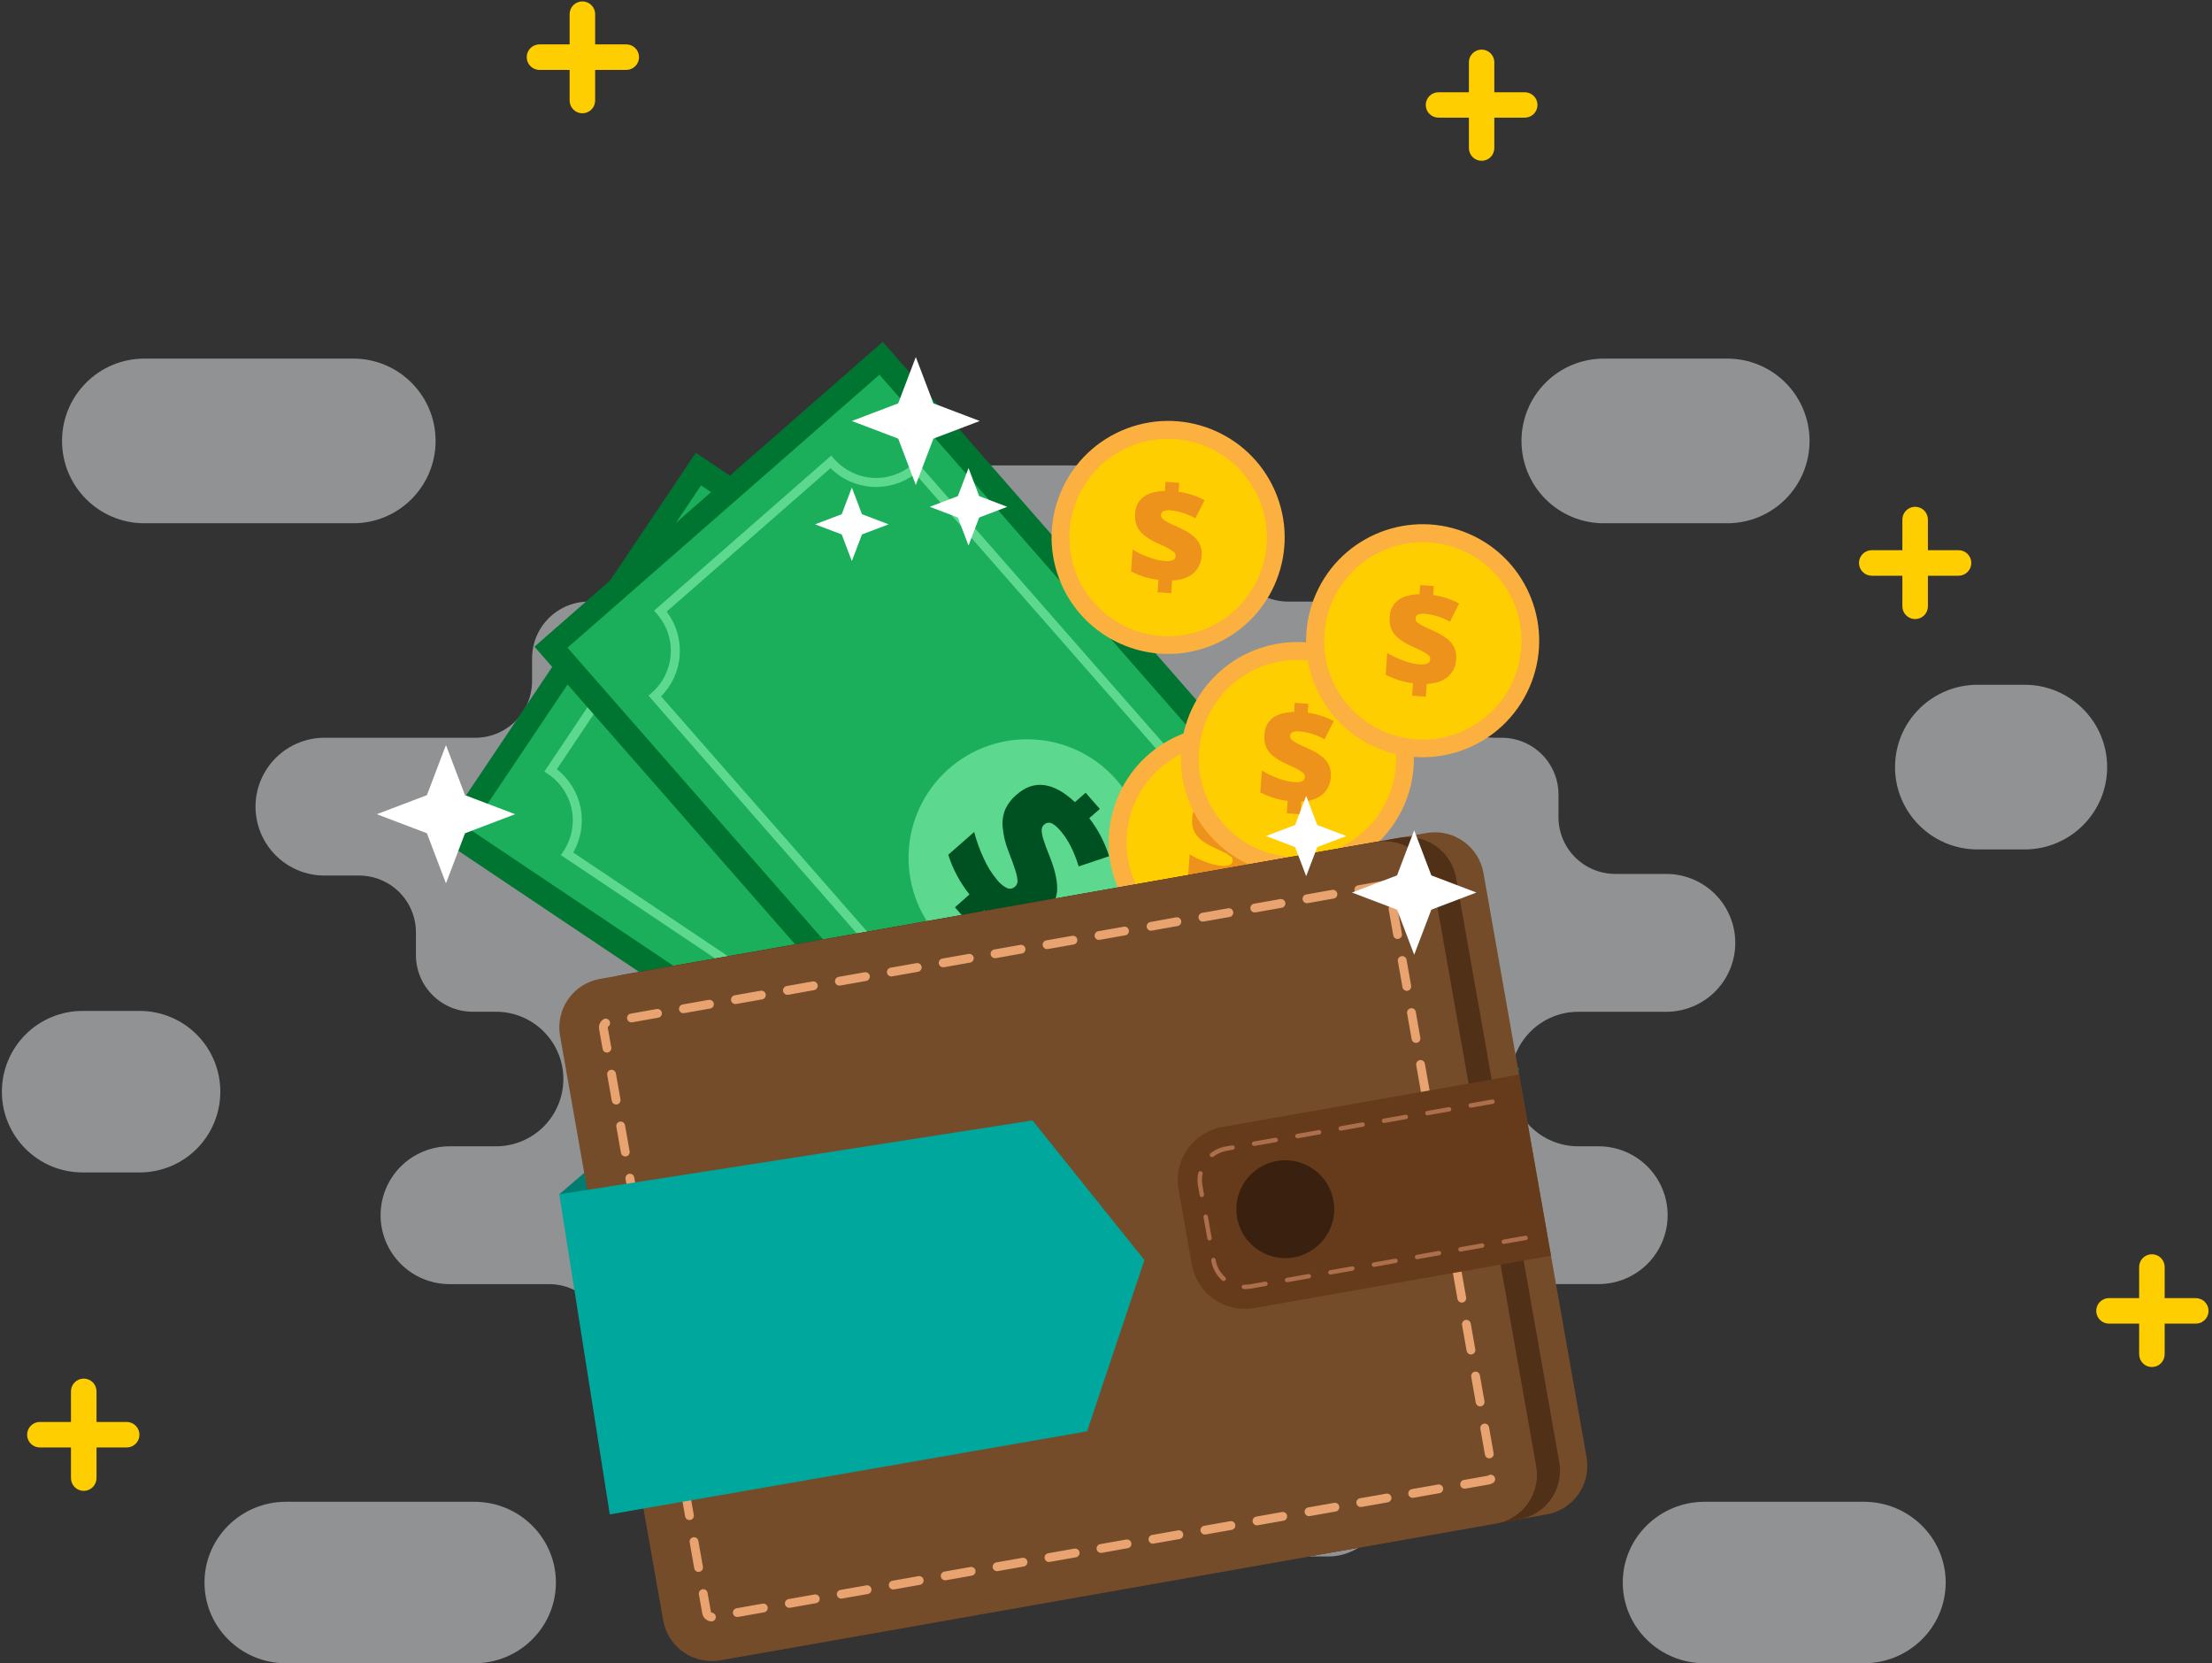 <svg width="580" height="436" viewBox="0 0 580 436" fill="none" xmlns="http://www.w3.org/2000/svg">
<rect x="0" y="0" width="580" height="436" fill="#333333" stroke="none"/>
<g opacity="0.5">
<path d="M455 247.147C454.999 242.356 453.092 237.762 449.699 234.375C446.306 230.988 441.705 229.085 436.907 229.085H423.533C419.584 229.084 415.796 227.517 413.004 224.728C410.212 221.94 408.643 218.158 408.643 214.214V208.257C408.642 204.314 407.073 200.532 404.28 197.744C401.487 194.956 397.7 193.39 393.75 193.39H391.804C387.855 193.389 384.068 191.822 381.276 189.033C378.483 186.245 376.915 182.463 376.915 178.519V172.566C376.915 170.612 376.529 168.677 375.78 166.872C375.031 165.067 373.933 163.428 372.549 162.047C371.165 160.666 369.522 159.571 367.714 158.824C365.905 158.077 363.968 157.694 362.011 157.695H337.772C335.816 157.695 333.88 157.31 332.073 156.563C330.266 155.816 328.625 154.72 327.242 153.339C325.859 151.958 324.763 150.319 324.015 148.515C323.267 146.711 322.882 144.777 322.882 142.824V136.871C322.882 134.918 322.497 132.984 321.749 131.18C321 129.376 319.903 127.736 318.52 126.355C317.137 124.975 315.495 123.879 313.688 123.132C311.882 122.385 309.945 122 307.989 122H212.517C208.567 122.001 204.78 123.568 201.988 126.357C199.196 129.145 197.627 132.927 197.627 136.871V142.824C197.627 146.768 196.058 150.551 193.265 153.34C190.472 156.128 186.684 157.695 182.734 157.695H154.402C150.453 157.696 146.666 159.263 143.874 162.052C141.081 164.84 139.513 168.622 139.513 172.566V178.519C139.513 182.463 137.944 186.246 135.151 189.035C132.358 191.823 128.57 193.39 124.62 193.39H85.093C80.295 193.39 75.694 195.293 72.301 198.68C68.908 202.067 67.001 206.661 67 211.452C67.001 216.243 68.908 220.837 72.301 224.224C75.694 227.611 80.295 229.514 85.093 229.514H94.167C98.116 229.515 101.903 231.082 104.696 233.871C107.488 236.66 109.056 240.442 109.056 244.385V250.339C109.056 254.283 110.625 258.065 113.418 260.854C116.211 263.643 120 265.209 123.95 265.209H130.067C134.748 265.212 139.237 267.071 142.547 270.378C145.856 273.684 147.716 278.167 147.716 282.842C147.717 285.158 147.262 287.451 146.376 289.591C145.49 291.731 144.191 293.676 142.552 295.315C140.913 296.953 138.967 298.253 136.824 299.14C134.682 300.028 132.386 300.485 130.067 300.486H117.883C113.085 300.486 108.484 302.389 105.091 305.776C101.699 309.163 99.793 313.757 99.793 318.548C99.793 323.339 101.699 327.933 105.091 331.321C108.483 334.709 113.085 336.613 117.883 336.614H143.981C147.931 336.614 151.718 338.18 154.511 340.968C157.304 343.756 158.874 347.537 158.875 351.481V357.438C158.875 361.381 160.443 365.163 163.236 367.951C166.028 370.739 169.815 372.305 173.764 372.305C177.714 372.306 181.501 373.873 184.293 376.662C187.085 379.45 188.654 383.232 188.654 387.176V393.133C188.655 397.076 190.224 400.858 193.017 403.646C195.81 406.434 199.598 408 203.547 408H348.239C352.189 408 355.976 406.434 358.769 403.646C361.562 400.858 363.132 397.076 363.133 393.133V387.161C363.133 383.218 364.701 379.436 367.493 376.647C370.286 373.859 374.073 372.292 378.022 372.291H378.814C380.77 372.291 382.706 371.907 384.513 371.16C386.32 370.413 387.962 369.318 389.345 367.938C390.728 366.557 391.825 364.918 392.574 363.114C393.322 361.31 393.707 359.376 393.707 357.424V351.466C393.708 347.524 395.277 343.743 398.069 340.955C400.861 338.167 404.648 336.6 408.597 336.599H419.183C423.979 336.596 428.578 334.691 431.968 331.303C435.359 327.916 437.264 323.323 437.265 318.534C437.26 313.748 435.354 309.159 431.964 305.776C428.575 302.392 423.979 300.489 419.186 300.486H413.811C409.128 300.486 404.637 298.628 401.325 295.322C398.013 292.016 396.152 287.532 396.151 282.856C396.151 278.18 398.012 273.695 401.324 270.388C404.635 267.081 409.127 265.224 413.811 265.224H436.907C439.284 265.224 441.637 264.756 443.833 263.847C446.029 262.939 448.024 261.607 449.704 259.929C451.385 258.25 452.717 256.257 453.626 254.064C454.534 251.871 455.001 249.52 455 247.147Z" fill="#EEF1F4"/>
<path d="M92.628 94H37.852C25.93 94 16.265 103.662 16.265 115.58V115.585C16.265 127.503 25.93 137.165 37.852 137.165H92.628C104.551 137.165 114.216 127.503 114.216 115.585V115.58C114.216 103.662 104.551 94 92.628 94Z" fill="#EEF1F4"/>
<path d="M452.907 94H420.51C414.789 94 409.303 96.274 405.257 100.322C401.212 104.37 398.939 109.86 398.939 115.585C398.939 118.419 399.497 121.226 400.581 123.844C401.666 126.463 403.255 128.842 405.258 130.846C407.261 132.85 409.639 134.439 412.256 135.524C414.873 136.608 417.678 137.166 420.51 137.165H452.907C455.74 137.166 458.545 136.608 461.162 135.524C463.779 134.439 466.157 132.85 468.16 130.846C470.163 128.842 471.752 126.463 472.836 123.844C473.92 121.226 474.478 118.419 474.478 115.585C474.478 109.86 472.206 104.37 468.16 100.322C464.115 96.274 458.628 94 452.907 94Z" fill="#EEF1F4"/>
<path d="M530.866 179.5H518.532C506.58 179.5 496.891 189.163 496.891 201.083C496.891 213.002 506.58 222.665 518.532 222.665H530.866C542.818 222.665 552.507 213.002 552.507 201.083C552.507 189.163 542.818 179.5 530.866 179.5Z" fill="#EEF1F4"/>
<path d="M36.623 307.335H21.613C18.838 307.334 16.09 306.785 13.526 305.72C10.963 304.656 8.634 303.095 6.672 301.129C4.711 299.163 3.156 296.829 2.095 294.261C1.035 291.692 0.49 288.94 0.493 286.161C0.493 280.549 2.719 275.166 6.683 271.198C10.646 267.229 16.021 265 21.626 265H36.636C39.411 265 42.159 265.547 44.723 266.611C47.287 267.674 49.617 269.233 51.58 271.198C53.542 273.163 55.099 275.496 56.161 278.063C57.223 280.63 57.769 283.382 57.769 286.161C57.772 288.942 57.226 291.697 56.164 294.267C55.102 296.837 53.545 299.172 51.581 301.138C49.617 303.105 47.285 304.664 44.718 305.728C42.151 306.791 39.401 307.337 36.623 307.335Z" fill="#EEF1F4"/>
<path d="M488.703 393.665H446.972C435.115 393.665 425.502 403.142 425.502 414.833C425.502 426.523 435.115 436 446.972 436H488.703C500.56 436 510.172 426.523 510.172 414.833C510.172 403.142 500.56 393.665 488.703 393.665Z" fill="#EEF1F4"/>
<path d="M124.371 393.665H75.007C63.195 393.665 53.619 403.142 53.619 414.833C53.619 426.523 63.195 436 75.007 436H124.371C136.184 436 145.76 426.523 145.76 414.833C145.76 403.142 136.184 393.665 124.371 393.665Z" fill="#EEF1F4"/>
</g>
<path d="M21.967 390.804C21.527 390.806 21.09 390.721 20.683 390.554C20.275 390.387 19.905 390.141 19.593 389.831C19.28 389.52 19.033 389.151 18.864 388.745C18.695 388.338 18.608 387.902 18.608 387.462V364.722C18.608 363.835 18.96 362.983 19.589 362.355C20.217 361.728 21.069 361.375 21.957 361.375C22.845 361.375 23.697 361.728 24.325 362.355C24.953 362.983 25.306 363.835 25.306 364.722V387.462C25.306 388.348 24.955 389.197 24.329 389.823C23.703 390.45 22.853 390.803 21.967 390.804Z" fill="#FFCE00"/>
<path d="M33.344 379.434H10.591C10.14 379.452 9.691 379.379 9.269 379.219C8.848 379.059 8.463 378.815 8.138 378.503C7.813 378.19 7.554 377.816 7.377 377.401C7.201 376.986 7.11 376.54 7.11 376.09C7.11 375.639 7.201 375.193 7.377 374.778C7.554 374.363 7.813 373.989 8.138 373.676C8.463 373.364 8.848 373.121 9.269 372.96C9.691 372.8 10.14 372.727 10.591 372.745H33.344C34.209 372.779 35.027 373.146 35.626 373.77C36.226 374.393 36.561 375.225 36.561 376.09C36.561 376.955 36.226 377.786 35.626 378.409C35.027 379.033 34.209 379.4 33.344 379.434Z" fill="#FFCE00"/>
<path d="M146.651 313.056L157.037 304.159V316.987L146.651 313.056Z" fill="#007C70"/>
<path d="M182.434 118.688L114.858 219.459L325.491 360.543L393.067 259.772L182.434 118.688Z" fill="#007532"/>
<path d="M183.816 127.241L123.298 217.485L324.113 351.993L384.63 261.748L183.816 127.241Z" fill="#1CAF5B"/>
<path d="M308.889 332.526L147.062 224.149L147.724 223.17C149.877 219.951 150.665 216.01 149.914 212.211C149.163 208.413 146.934 205.067 143.718 202.909L142.733 202.253L177.113 150.979L178.097 151.641C181.317 153.792 185.26 154.58 189.06 153.829C192.86 153.078 196.207 150.851 198.365 147.637L199.022 146.658L360.844 255.036L360.188 256.02C358.034 259.238 357.247 263.178 357.998 266.976C358.749 270.774 360.977 274.119 364.193 276.276L365.173 276.932L330.793 328.205L329.809 327.549C326.588 325.402 322.646 324.618 318.847 325.37C315.049 326.123 311.704 328.35 309.546 331.563L308.889 332.526ZM150.307 223.477L308.275 329.273C310.787 326.049 314.377 323.838 318.388 323.045C322.398 322.253 326.56 322.931 330.111 324.957L361.886 277.541C358.65 275.029 356.431 271.433 355.637 267.415C354.844 263.398 355.529 259.229 357.567 255.676L199.636 149.912C197.122 153.138 193.529 155.35 189.515 156.141C185.501 156.933 181.336 156.252 177.785 154.223L146.01 201.638C149.235 204.153 151.445 207.746 152.234 211.757C153.024 215.768 152.339 219.929 150.307 223.477Z" fill="#5DD88F"/>
<path d="M259.512 270.133C276.405 267.074 287.619 250.907 284.558 234.023C281.497 217.139 265.321 205.932 248.427 208.991C231.533 212.05 220.319 228.217 223.38 245.101C226.441 261.985 242.618 273.193 259.512 270.133Z" fill="#5DD88F"/>
<path d="M241.839 252.766C238.646 250.414 235.913 247.495 233.776 244.155L238.813 236.643C240.022 238.788 241.431 240.813 243.022 242.692C244.399 244.419 246.011 245.945 247.809 247.227C249.09 248.086 250.137 248.565 250.934 248.653C251.315 248.703 251.701 248.639 252.045 248.469C252.389 248.3 252.675 248.032 252.867 247.701C253.032 247.454 253.136 247.171 253.171 246.876C253.207 246.581 253.172 246.282 253.07 246.003C252.725 245.084 252.268 244.21 251.711 243.401C250.995 242.29 249.995 240.855 248.71 239.095C247.44 237.418 246.416 235.569 245.668 233.603C245.104 232.11 244.904 230.503 245.085 228.918C245.371 227.249 246.033 225.668 247.022 224.295C248.689 221.806 250.794 220.395 253.336 220.062C255.878 219.729 258.866 220.454 262.3 222.238L264.384 219.115L269.072 222.238L267.014 225.362C270.015 227.656 272.585 230.464 274.604 233.655L267.603 238.283C265.394 234.753 263.024 232.14 260.493 230.443C259.284 229.634 258.338 229.213 257.654 229.178C257.337 229.15 257.019 229.21 256.735 229.353C256.45 229.496 256.211 229.714 256.044 229.985C255.883 230.212 255.774 230.472 255.722 230.746C255.671 231.02 255.68 231.302 255.747 231.573C256.008 232.396 256.385 233.178 256.867 233.894C257.472 234.884 258.375 236.161 259.576 237.726C261.983 240.954 263.394 243.741 263.811 246.087C264.005 247.283 263.959 248.506 263.677 249.685C263.394 250.864 262.88 251.975 262.165 252.953C260.467 255.49 258.284 257.011 255.617 257.514C252.95 258.017 249.95 257.429 246.616 255.749L243.689 260.112L239.001 256.988L241.839 252.766Z" fill="#005121"/>
<path d="M231.468 89.609L140.14 169.514L307.159 360.188L398.487 280.283L231.468 89.609Z" fill="#007532"/>
<path d="M230.589 98.225L148.801 169.783L308.035 351.569L389.823 280.01L230.589 98.225Z" fill="#1CAF5B"/>
<path d="M298.362 328.825L170.034 182.35L170.924 181.575C173.833 179.019 175.609 175.414 175.862 171.552C176.116 167.689 174.828 163.884 172.279 160.97L171.497 160.079L217.962 119.421L218.738 120.311C221.293 123.22 224.898 124.998 228.763 125.254C232.628 125.511 236.437 124.226 239.355 121.68L240.246 120.899L368.584 267.374L367.694 268.15C364.783 270.704 363.004 274.307 362.748 278.17C362.492 282.033 363.78 285.84 366.329 288.755L367.105 289.64L320.641 330.298L319.865 329.413C317.31 326.503 313.705 324.724 309.84 324.468C305.974 324.211 302.165 325.497 299.248 328.044L298.362 328.825ZM173.347 182.538L298.607 325.519C301.869 323.051 305.913 321.841 309.995 322.111C314.078 322.382 317.926 324.115 320.834 326.992L363.803 289.395C361.332 286.135 360.12 282.094 360.391 278.013C360.662 273.932 362.397 270.086 365.277 267.181L239.996 124.205C236.733 126.673 232.689 127.882 228.606 127.611C224.523 127.339 220.676 125.605 217.769 122.727L174.805 160.329C177.277 163.588 178.49 167.628 178.223 171.708C177.955 175.788 176.223 179.635 173.347 182.543V182.538Z" fill="#5DD88F"/>
<path d="M291.295 246.828C303.436 234.694 303.436 215.022 291.295 202.889C279.155 190.756 259.472 190.756 247.331 202.889C235.191 215.022 235.191 234.694 247.331 246.828C259.472 258.961 279.155 258.961 291.295 246.828Z" fill="#5DD88F"/>
<path d="M254.2 234.462C251.721 231.362 249.835 227.833 248.637 224.05L255.44 218.094C256.056 220.478 256.895 222.797 257.946 225.023C258.839 227.045 260.01 228.932 261.425 230.63C262.136 231.548 263.044 232.293 264.082 232.811C264.432 232.954 264.817 232.99 265.187 232.915C265.558 232.84 265.898 232.657 266.165 232.39C266.386 232.197 266.559 231.956 266.669 231.685C266.78 231.413 266.825 231.12 266.801 230.828C266.707 229.846 266.494 228.879 266.165 227.949C265.766 226.693 265.171 225.049 264.379 223.019C263.599 221.063 263.106 219.004 262.915 216.907C262.752 215.316 262.973 213.71 263.561 212.222C264.269 210.687 265.317 209.333 266.624 208.26C268.878 206.285 271.274 205.466 273.812 205.803C276.351 206.14 279.032 207.627 281.855 210.265L284.663 207.807L288.377 212.05L285.611 214.471C287.922 217.461 289.685 220.836 290.82 224.44L282.839 227.116C281.624 223.139 280.011 220.003 278 217.709C277.042 216.616 276.24 215.965 275.583 215.752C275.285 215.644 274.962 215.621 274.651 215.685C274.341 215.75 274.054 215.899 273.823 216.116C273.607 216.295 273.434 216.518 273.313 216.771C273.193 217.024 273.128 217.299 273.125 217.579C273.163 218.441 273.324 219.293 273.604 220.109C273.951 221.216 274.495 222.682 275.234 224.508C276.724 228.249 277.366 231.305 277.162 233.676C277.045 234.887 276.689 236.064 276.113 237.136C275.537 238.209 274.753 239.156 273.807 239.923C271.512 241.925 269.008 242.829 266.296 242.635C263.583 242.441 260.838 241.098 258.06 238.606L254.107 242.068L250.387 237.83L254.2 234.462Z" fill="#005121"/>
<path d="M335.926 247.579C350.728 239.479 356.158 220.921 348.054 206.127C339.95 191.334 321.381 185.907 306.579 194.006C291.776 202.105 286.346 220.664 294.451 235.457C302.555 250.251 321.124 255.678 335.926 247.579Z" fill="#FBB040"/>
<path d="M347.069 222.758C348.15 208.518 337.476 196.099 323.228 195.018C308.979 193.937 296.552 204.605 295.471 218.845C294.39 233.085 305.063 245.505 319.312 246.585C333.56 247.666 345.987 236.998 347.069 222.758Z" fill="#FFCE00"/>
<path d="M318.714 231.895C316.203 231.602 313.768 230.848 311.53 229.672L311.947 223.946C313.291 224.753 314.709 225.429 316.182 225.966C317.493 226.48 318.869 226.811 320.271 226.95C321.003 227.046 321.746 226.979 322.448 226.752C322.675 226.659 322.87 226.501 323.007 226.299C323.144 226.096 323.218 225.857 323.219 225.612C323.232 225.424 323.2 225.235 323.127 225.062C323.054 224.888 322.941 224.734 322.797 224.612C322.321 224.203 321.796 223.853 321.235 223.571C320.492 223.182 319.484 222.703 318.213 222.134C316.981 221.606 315.83 220.905 314.796 220.052C314.015 219.402 313.399 218.576 312.999 217.641C312.631 216.63 312.497 215.547 312.609 214.476C312.624 213.64 312.826 212.817 313.199 212.068C313.572 211.319 314.107 210.662 314.765 210.145C316.067 209.159 317.95 208.628 320.412 208.552L320.584 206.183L324.167 206.443L324.001 208.776C326.383 209.102 328.69 209.846 330.814 210.973L328.397 215.757C326.433 214.621 324.252 213.911 321.995 213.674C321.331 213.575 320.652 213.643 320.021 213.872C319.837 213.957 319.681 214.091 319.569 214.259C319.456 214.427 319.393 214.623 319.386 214.825C319.369 215.002 319.391 215.18 319.45 215.348C319.508 215.516 319.602 215.67 319.724 215.798C320.129 216.172 320.585 216.486 321.078 216.73C321.724 217.077 322.627 217.499 323.787 217.995C326.135 219.037 327.795 220.132 328.767 221.28C329.255 221.881 329.618 222.573 329.836 223.316C330.055 224.059 330.123 224.837 330.038 225.606C330.008 226.48 329.799 227.339 329.424 228.129C329.048 228.919 328.514 229.623 327.855 230.198C326.539 231.319 324.693 231.939 322.318 232.057L322.073 235.394L318.495 235.139L318.714 231.895Z" fill="#ED931B"/>
<path d="M361.786 220.429C373.719 208.503 373.719 189.167 361.786 177.242C349.853 165.316 330.506 165.316 318.573 177.241C306.641 189.167 306.641 208.503 318.573 220.429C330.506 232.355 349.853 232.355 361.786 220.429Z" fill="#FBB040"/>
<path d="M340.18 224.69C354.469 224.69 366.053 213.113 366.053 198.832C366.053 184.551 354.469 172.974 340.18 172.974C325.891 172.974 314.307 184.551 314.307 198.832C314.307 213.113 325.891 224.69 340.18 224.69Z" fill="#FFCE00"/>
<path d="M337.638 209.937C335.129 209.643 332.696 208.891 330.46 207.719L330.871 201.992C332.218 202.798 333.638 203.476 335.111 204.017C336.422 204.534 337.798 204.866 339.201 205.001C339.932 205.1 340.676 205.033 341.378 204.804C341.604 204.711 341.798 204.554 341.935 204.352C342.072 204.151 342.146 203.913 342.149 203.669C342.162 203.48 342.131 203.291 342.058 203.116C341.984 202.942 341.871 202.787 341.727 202.664C341.251 202.254 340.726 201.904 340.164 201.623C339.424 201.234 338.419 200.755 337.148 200.186C335.915 199.659 334.764 198.958 333.731 198.104C332.947 197.455 332.329 196.629 331.929 195.693C331.562 194.681 331.43 193.599 331.543 192.528C331.558 191.691 331.76 190.868 332.133 190.119C332.506 189.37 333.041 188.713 333.7 188.197C334.999 187.214 336.881 186.685 339.346 186.609L339.487 184.235L343.071 184.495L342.899 186.833C345.283 187.155 347.592 187.897 349.717 189.024L347.3 193.809C345.335 192.673 343.152 191.963 340.893 191.726C340.231 191.627 339.554 191.695 338.924 191.924C338.741 192.009 338.584 192.142 338.472 192.311C338.36 192.479 338.296 192.675 338.289 192.877C338.271 193.054 338.293 193.233 338.351 193.401C338.41 193.569 338.504 193.722 338.628 193.85C339.031 194.223 339.485 194.536 339.977 194.782C340.63 195.129 341.532 195.551 342.685 196.047C345.033 197.088 346.694 198.185 347.67 199.337C348.157 199.938 348.521 200.629 348.739 201.371C348.957 202.112 349.026 202.89 348.941 203.658C348.912 204.533 348.702 205.392 348.326 206.182C347.95 206.972 347.414 207.676 346.754 208.25C345.441 209.369 343.592 209.994 341.216 210.108L340.977 213.445L337.393 213.19L337.638 209.937Z" fill="#ED931B"/>
<path d="M400.988 180.265C407.79 164.83 400.784 146.807 385.34 140.009C369.896 133.211 351.862 140.212 345.06 155.647C338.258 171.082 345.264 189.106 360.708 195.904C376.152 202.702 394.186 195.7 400.988 180.265Z" fill="#FBB040"/>
<path d="M398.857 170.06C399.998 155.824 389.376 143.36 375.132 142.22C360.889 141.079 348.417 151.695 347.276 165.93C346.135 180.166 356.757 192.63 371 193.77C385.244 194.911 397.716 184.295 398.857 170.06Z" fill="#FFCE00"/>
<path d="M370.507 179.092C367.996 178.798 365.561 178.045 363.323 176.869L363.74 171.142C365.086 171.949 366.505 172.626 367.98 173.162C369.29 173.676 370.664 174.007 372.064 174.146C372.798 174.241 373.543 174.172 374.247 173.943C374.477 173.849 374.673 173.688 374.81 173.481C374.946 173.274 375.017 173.03 375.012 172.782C375.027 172.593 374.996 172.403 374.923 172.229C374.85 172.054 374.736 171.899 374.59 171.777C374.113 171.377 373.588 171.036 373.028 170.762C372.281 170.373 371.274 169.894 370.006 169.325C368.776 168.797 367.627 168.096 366.595 167.243C365.81 166.597 365.192 165.772 364.792 164.838C364.424 163.826 364.29 162.743 364.402 161.672C364.418 160.836 364.621 160.013 364.995 159.264C365.369 158.515 365.904 157.858 366.563 157.341C367.862 156.359 369.744 155.828 372.21 155.748L372.377 153.379L375.96 153.64L375.794 155.972C378.175 156.309 380.479 157.065 382.597 158.205L380.18 162.984C378.213 161.85 376.03 161.141 373.773 160.902C373.109 160.802 372.43 160.868 371.798 161.095C371.615 161.18 371.458 161.315 371.347 161.484C371.235 161.653 371.174 161.85 371.168 162.053C371.149 162.229 371.17 162.407 371.228 162.575C371.287 162.742 371.382 162.895 371.507 163.021C371.908 163.396 372.363 163.71 372.856 163.953C373.502 164.3 374.405 164.721 375.564 165.218C377.912 166.259 379.572 167.356 380.544 168.508C381.033 169.108 381.398 169.8 381.616 170.543C381.834 171.286 381.902 172.065 381.815 172.834C381.787 173.708 381.578 174.567 381.203 175.357C380.827 176.147 380.293 176.851 379.633 177.426C378.313 178.543 376.467 179.163 374.096 179.284L373.856 182.621L370.272 182.361L370.507 179.092Z" fill="#ED931B"/>
<path d="M374.007 218.365L344.42 223.571L200.131 249.012L170.549 254.218C168.879 254.513 167.282 255.133 165.851 256.044C164.42 256.955 163.183 258.138 162.209 259.527C161.236 260.916 160.546 262.483 160.179 264.138C159.812 265.794 159.774 267.505 160.069 269.175L187.119 422.37C187.414 424.04 188.035 425.636 188.947 427.066C189.859 428.496 191.044 429.732 192.435 430.704C193.825 431.677 195.393 432.365 197.05 432.732C198.706 433.098 200.419 433.135 202.09 432.84L231.666 427.634L375.955 402.187L405.537 396.981C408.904 396.388 411.899 394.484 413.864 391.687C415.829 388.89 416.603 385.428 416.017 382.061L388.972 228.839C388.376 225.468 386.465 222.47 383.659 220.506C380.853 218.542 377.381 217.772 374.007 218.365Z" fill="#754C29"/>
<path d="M366.829 219.635L337.247 224.841L192.958 250.288L163.377 255.494C160.002 256.091 157.003 258.002 155.038 260.807C153.073 263.613 152.303 267.083 152.896 270.456L179.946 423.651C180.543 427.024 182.456 430.022 185.265 431.985C188.073 433.949 191.547 434.717 194.922 434.12L224.504 428.914L368.793 403.468L398.375 398.262C400.046 397.968 401.643 397.347 403.074 396.436C404.506 395.525 405.743 394.34 406.717 392.951C407.69 391.562 408.38 389.994 408.747 388.338C409.114 386.682 409.15 384.97 408.855 383.3L381.794 230.104C381.5 228.435 380.879 226.839 379.968 225.409C379.056 223.98 377.872 222.743 376.482 221.771C375.092 220.799 373.524 220.11 371.868 219.743C370.212 219.377 368.499 219.34 366.829 219.635Z" fill="#513018"/>
<path d="M360.771 220.702L331.189 225.908L186.906 251.392L157.324 256.597C155.653 256.892 154.056 257.512 152.625 258.423C151.194 259.335 149.957 260.519 148.985 261.909C148.012 263.299 147.324 264.866 146.958 266.522C146.592 268.178 146.557 269.89 146.854 271.559L173.894 424.75C174.492 428.122 176.405 431.119 179.213 433.082C182.021 435.045 185.495 435.814 188.869 435.219L218.451 430.013L362.74 404.571L392.322 399.365C395.697 398.769 398.696 396.857 400.661 394.05C402.625 391.243 403.394 387.771 402.797 384.398L375.736 231.172C375.442 229.502 374.821 227.907 373.91 226.477C372.998 225.047 371.814 223.81 370.424 222.838C369.034 221.866 367.466 221.177 365.81 220.81C364.154 220.444 362.441 220.407 360.771 220.702Z" fill="#754C29"/>
<path d="M186.447 425.02C185.887 424.974 185.358 424.745 184.941 424.369C184.524 423.993 184.243 423.49 184.14 422.938L183.254 417.93C183.228 417.781 183.231 417.628 183.264 417.48C183.296 417.333 183.358 417.193 183.445 417.069C183.532 416.945 183.642 416.839 183.77 416.758C183.897 416.676 184.04 416.621 184.189 416.595C184.338 416.568 184.491 416.572 184.639 416.604C184.787 416.637 184.927 416.699 185.051 416.785C185.175 416.872 185.281 416.982 185.362 417.11C185.443 417.238 185.499 417.38 185.525 417.529L186.411 422.537C186.421 422.586 186.447 422.63 186.483 422.665C186.519 422.699 186.565 422.722 186.614 422.73C186.92 422.753 187.204 422.895 187.406 423.126C187.608 423.357 187.711 423.658 187.692 423.964C187.68 424.115 187.639 424.262 187.57 424.397C187.5 424.533 187.405 424.653 187.29 424.751C187.174 424.849 187.04 424.924 186.895 424.97C186.751 425.016 186.598 425.033 186.447 425.02ZM193.26 423.86C192.977 423.844 192.708 423.724 192.508 423.522C192.307 423.321 192.189 423.052 192.174 422.768C192.16 422.485 192.251 422.205 192.431 421.985C192.61 421.764 192.865 421.618 193.146 421.574L199.954 420.372C200.103 420.345 200.256 420.349 200.404 420.381C200.552 420.414 200.692 420.475 200.816 420.562C200.94 420.649 201.046 420.759 201.127 420.887C201.208 421.015 201.264 421.157 201.29 421.306C201.316 421.455 201.313 421.608 201.28 421.756C201.248 421.903 201.186 422.043 201.099 422.167C201.013 422.291 200.902 422.397 200.774 422.478C200.647 422.56 200.504 422.615 200.355 422.641L193.547 423.844C193.452 423.859 193.356 423.865 193.26 423.86ZM206.882 421.46C206.601 421.439 206.337 421.316 206.141 421.114C205.944 420.913 205.828 420.646 205.813 420.365C205.799 420.084 205.889 419.807 206.064 419.587C206.24 419.366 206.49 419.218 206.767 419.169L213.576 417.972C213.877 417.918 214.187 417.987 214.437 418.162C214.688 418.338 214.858 418.605 214.912 418.906C214.965 419.207 214.896 419.517 214.721 419.767C214.545 420.018 214.278 420.188 213.977 420.241L207.179 421.444C207.081 421.46 206.981 421.465 206.882 421.46ZM220.503 419.054C220.22 419.039 219.951 418.919 219.751 418.717C219.55 418.516 219.432 418.247 219.417 417.963C219.403 417.679 219.494 417.4 219.674 417.18C219.853 416.959 220.108 416.813 220.389 416.769L227.202 415.566C227.498 415.529 227.796 415.606 228.036 415.783C228.275 415.959 228.438 416.222 228.489 416.515C228.54 416.808 228.476 417.11 228.31 417.357C228.144 417.604 227.889 417.777 227.598 417.841L220.79 419.023C220.696 419.044 220.6 419.055 220.503 419.054ZM234.125 416.655C233.844 416.633 233.58 416.511 233.384 416.309C233.187 416.107 233.07 415.841 233.056 415.56C233.042 415.278 233.132 415.002 233.307 414.782C233.483 414.561 233.733 414.413 234.01 414.364L240.824 413.167C241.125 413.113 241.435 413.182 241.685 413.357C241.936 413.532 242.107 413.8 242.16 414.101C242.213 414.402 242.144 414.712 241.969 414.962C241.794 415.213 241.526 415.383 241.225 415.436L234.411 416.639C234.317 416.654 234.221 416.66 234.125 416.655ZM183.077 412.063C182.822 412.042 182.581 411.937 182.393 411.765C182.204 411.592 182.078 411.362 182.035 411.11L180.837 404.306C180.811 404.157 180.814 404.004 180.847 403.856C180.879 403.709 180.941 403.569 181.028 403.445C181.115 403.321 181.225 403.215 181.353 403.134C181.48 403.052 181.623 402.997 181.772 402.971C181.921 402.944 182.074 402.948 182.222 402.98C182.37 403.013 182.51 403.075 182.634 403.161C182.758 403.248 182.864 403.358 182.945 403.486C183.026 403.614 183.082 403.756 183.108 403.905L184.311 410.694C184.363 410.995 184.293 411.304 184.118 411.553C183.942 411.803 183.675 411.973 183.374 412.026C183.28 412.049 183.184 412.061 183.087 412.063H183.077ZM247.741 414.249C247.464 414.225 247.204 414.101 247.011 413.9C246.818 413.7 246.703 413.437 246.689 413.159C246.674 412.881 246.76 412.607 246.932 412.387C247.103 412.168 247.348 412.017 247.621 411.964L254.435 410.761C254.736 410.708 255.046 410.777 255.296 410.952C255.547 411.127 255.718 411.395 255.771 411.696C255.824 411.997 255.755 412.307 255.58 412.557C255.405 412.807 255.137 412.978 254.836 413.031L248.022 414.234C247.933 414.251 247.842 414.256 247.752 414.249H247.741ZM261.352 411.849C261.071 411.829 260.807 411.707 260.609 411.506C260.412 411.305 260.295 411.038 260.28 410.757C260.265 410.476 260.354 410.198 260.53 409.978C260.705 409.757 260.955 409.608 261.232 409.559L268.046 408.361C268.195 408.335 268.348 408.338 268.496 408.371C268.644 408.404 268.783 408.465 268.908 408.552C269.032 408.639 269.137 408.749 269.219 408.877C269.3 409.004 269.356 409.147 269.382 409.296C269.408 409.445 269.405 409.598 269.372 409.745C269.339 409.893 269.278 410.033 269.191 410.157C269.104 410.281 268.994 410.387 268.866 410.468C268.739 410.549 268.596 410.605 268.447 410.631L261.634 411.834C261.541 411.849 261.446 411.855 261.352 411.849ZM274.974 409.444C274.69 409.429 274.422 409.308 274.221 409.107C274.021 408.905 273.902 408.637 273.888 408.353C273.873 408.069 273.965 407.79 274.144 407.57C274.324 407.349 274.578 407.203 274.859 407.159L281.667 405.956C281.819 405.924 281.976 405.923 282.128 405.952C282.281 405.982 282.426 406.042 282.554 406.129C282.683 406.216 282.793 406.327 282.877 406.458C282.962 406.588 283.019 406.733 283.046 406.886C283.073 407.039 283.069 407.196 283.034 407.347C282.999 407.498 282.934 407.641 282.843 407.766C282.752 407.892 282.636 407.998 282.503 408.077C282.37 408.157 282.222 408.21 282.068 408.231L275.26 409.429C275.173 409.445 275.083 409.45 274.995 409.444H274.974ZM288.616 407.05C288.332 407.034 288.064 406.914 287.864 406.712C287.663 406.511 287.544 406.242 287.53 405.958C287.516 405.675 287.607 405.395 287.786 405.175C287.966 404.954 288.221 404.808 288.501 404.764L295.31 403.562C295.459 403.535 295.612 403.539 295.759 403.571C295.907 403.604 296.047 403.665 296.171 403.752C296.295 403.839 296.401 403.949 296.483 404.077C296.564 404.205 296.619 404.347 296.646 404.496C296.672 404.645 296.669 404.798 296.636 404.946C296.603 405.093 296.542 405.233 296.455 405.357C296.368 405.481 296.258 405.587 296.13 405.668C296.002 405.75 295.86 405.805 295.711 405.831L288.903 407.05C288.807 407.06 288.711 407.06 288.616 407.05ZM180.686 398.455C180.431 398.433 180.191 398.328 180.003 398.156C179.814 397.983 179.688 397.753 179.644 397.502L178.441 390.698C178.415 390.549 178.418 390.396 178.451 390.248C178.483 390.1 178.545 389.96 178.632 389.836C178.719 389.712 178.829 389.607 178.957 389.525C179.084 389.444 179.227 389.389 179.376 389.362C179.525 389.336 179.678 389.339 179.826 389.372C179.974 389.405 180.114 389.466 180.238 389.553C180.362 389.64 180.467 389.75 180.549 389.878C180.63 390.005 180.686 390.148 180.712 390.297L181.915 397.101C181.968 397.403 181.899 397.713 181.724 397.964C181.548 398.215 181.279 398.386 180.978 398.439C180.881 398.454 180.783 398.457 180.686 398.449V398.455ZM302.238 404.644C301.954 404.629 301.686 404.509 301.485 404.307C301.284 404.106 301.166 403.837 301.151 403.553C301.137 403.269 301.229 402.99 301.408 402.77C301.587 402.549 301.842 402.403 302.123 402.359L308.931 401.156C309.228 401.115 309.529 401.19 309.772 401.366C310.014 401.542 310.179 401.805 310.231 402.1C310.283 402.395 310.218 402.699 310.051 402.947C309.883 403.196 309.625 403.369 309.332 403.431L302.503 404.624C302.416 404.64 302.326 404.645 302.238 404.639V404.644ZM315.859 402.244C315.575 402.229 315.307 402.109 315.107 401.907C314.906 401.706 314.787 401.437 314.773 401.153C314.759 400.869 314.85 400.59 315.029 400.37C315.209 400.149 315.464 400.003 315.744 399.959L322.558 398.756C322.859 398.703 323.169 398.772 323.419 398.947C323.67 399.122 323.841 399.39 323.894 399.691C323.947 399.992 323.878 400.302 323.703 400.552C323.528 400.803 323.26 400.973 322.959 401.026L316.146 402.229C316.051 402.243 315.955 402.246 315.859 402.239V402.244ZM329.486 399.839C329.208 399.815 328.949 399.691 328.756 399.49C328.562 399.29 328.448 399.027 328.433 398.749C328.419 398.471 328.505 398.197 328.676 397.977C328.848 397.758 329.093 397.607 329.366 397.554L336.179 396.351C336.476 396.31 336.778 396.385 337.02 396.561C337.262 396.737 337.427 397 337.479 397.295C337.531 397.59 337.466 397.894 337.299 398.142C337.131 398.391 336.874 398.564 336.58 398.626L329.767 399.824C329.674 399.843 329.579 399.846 329.486 399.834V399.839ZM343.133 397.434C342.856 397.41 342.597 397.286 342.403 397.085C342.21 396.885 342.095 396.621 342.081 396.343C342.066 396.065 342.152 395.791 342.324 395.572C342.495 395.353 342.74 395.202 343.013 395.149L349.827 393.946C349.976 393.92 350.129 393.923 350.277 393.956C350.424 393.989 350.564 394.05 350.689 394.137C350.813 394.224 350.918 394.334 351 394.462C351.081 394.589 351.137 394.732 351.163 394.881C351.189 395.03 351.186 395.182 351.153 395.33C351.12 395.478 351.059 395.618 350.972 395.742C350.885 395.866 350.775 395.972 350.647 396.053C350.52 396.134 350.377 396.19 350.228 396.216L343.415 397.419C343.322 397.434 343.227 397.439 343.133 397.434ZM178.306 384.836C178.051 384.813 177.811 384.708 177.623 384.536C177.435 384.364 177.309 384.134 177.264 383.883L176.066 377.079C176.039 376.93 176.043 376.777 176.075 376.629C176.108 376.482 176.17 376.342 176.256 376.218C176.343 376.094 176.454 375.988 176.581 375.907C176.709 375.825 176.852 375.77 177.001 375.744C177.15 375.717 177.303 375.721 177.45 375.753C177.598 375.786 177.738 375.847 177.862 375.934C177.986 376.021 178.092 376.131 178.174 376.259C178.255 376.387 178.31 376.529 178.337 376.678L179.54 383.482C179.593 383.784 179.524 384.094 179.348 384.345C179.172 384.596 178.904 384.767 178.602 384.82C178.496 384.839 178.387 384.844 178.279 384.836H178.306ZM356.729 395.029C356.445 395.013 356.177 394.893 355.976 394.692C355.776 394.49 355.657 394.222 355.643 393.938C355.628 393.654 355.72 393.375 355.899 393.154C356.078 392.934 356.333 392.788 356.614 392.744L363.448 391.541C363.6 391.509 363.757 391.507 363.909 391.537C364.062 391.567 364.207 391.627 364.335 391.714C364.464 391.8 364.574 391.912 364.658 392.042C364.743 392.172 364.8 392.318 364.827 392.471C364.854 392.624 364.85 392.78 364.815 392.932C364.78 393.083 364.715 393.225 364.624 393.351C364.533 393.476 364.417 393.582 364.284 393.662C364.151 393.742 364.003 393.794 363.849 393.816L357.041 395.019C356.938 395.038 356.833 395.041 356.729 395.029ZM370.35 392.629C370.066 392.613 369.798 392.493 369.598 392.292C369.397 392.09 369.278 391.822 369.264 391.538C369.25 391.254 369.341 390.975 369.521 390.754C369.7 390.534 369.955 390.388 370.236 390.344L377.044 389.141C377.345 389.088 377.655 389.156 377.905 389.332C378.156 389.507 378.327 389.775 378.38 390.076C378.433 390.377 378.364 390.686 378.189 390.937C378.014 391.187 377.746 391.358 377.445 391.411L370.637 392.613C370.542 392.629 370.446 392.634 370.35 392.629ZM383.972 390.224C383.688 390.208 383.42 390.088 383.219 389.887C383.019 389.685 382.9 389.417 382.886 389.133C382.871 388.849 382.963 388.57 383.142 388.349C383.321 388.129 383.576 387.982 383.857 387.938L390.108 386.84C390.138 386.835 390.167 386.822 390.191 386.804C390.316 386.71 390.459 386.642 390.611 386.605C390.763 386.568 390.921 386.562 391.076 386.588C391.23 386.614 391.378 386.671 391.509 386.755C391.641 386.839 391.754 386.95 391.842 387.079C391.93 387.209 391.991 387.354 392.02 387.508C392.05 387.662 392.049 387.82 392.015 387.972C391.982 388.125 391.919 388.27 391.828 388.397C391.737 388.525 391.622 388.633 391.488 388.714C391.193 388.913 390.859 389.047 390.509 389.11L384.258 390.213C384.164 390.23 384.067 390.234 383.972 390.224ZM175.878 371.217C175.624 371.197 175.384 371.093 175.195 370.921C175.007 370.75 174.88 370.52 174.836 370.27L173.633 363.46C173.591 363.164 173.666 362.862 173.843 362.62C174.019 362.378 174.282 362.213 174.578 362.161C174.873 362.109 175.177 362.174 175.425 362.341C175.673 362.509 175.847 362.766 175.909 363.059L177.107 369.869C177.161 370.17 177.092 370.479 176.918 370.73C176.743 370.981 176.476 371.152 176.175 371.207C176.077 371.224 175.977 371.228 175.878 371.217ZM390.41 382.285C390.155 382.263 389.915 382.158 389.727 381.986C389.538 381.814 389.412 381.584 389.368 381.332L388.165 374.528C388.112 374.227 388.18 373.917 388.356 373.667C388.531 373.416 388.799 373.246 389.1 373.193C389.401 373.14 389.711 373.208 389.962 373.383C390.212 373.559 390.383 373.826 390.436 374.127L391.639 380.931C391.666 381.08 391.664 381.233 391.631 381.381C391.599 381.529 391.538 381.67 391.451 381.794C391.365 381.918 391.254 382.024 391.126 382.106C390.999 382.187 390.856 382.243 390.707 382.269C390.609 382.285 390.509 382.291 390.41 382.285ZM173.477 357.593C173.223 357.573 172.982 357.469 172.794 357.297C172.605 357.126 172.479 356.896 172.435 356.646L171.237 349.847C171.211 349.698 171.214 349.545 171.247 349.397C171.279 349.249 171.341 349.109 171.428 348.985C171.515 348.861 171.625 348.756 171.753 348.674C171.88 348.593 172.023 348.538 172.172 348.511C172.321 348.485 172.474 348.488 172.622 348.521C172.77 348.554 172.91 348.615 173.034 348.702C173.158 348.789 173.263 348.899 173.345 349.027C173.426 349.154 173.482 349.297 173.508 349.446L174.711 356.255C174.738 356.404 174.734 356.557 174.701 356.705C174.668 356.852 174.606 356.992 174.519 357.116C174.432 357.24 174.321 357.345 174.193 357.426C174.066 357.507 173.923 357.562 173.774 357.588C173.676 357.607 173.575 357.609 173.477 357.593ZM388.003 368.661C387.749 368.639 387.509 368.533 387.321 368.361C387.133 368.189 387.006 367.959 386.962 367.708L385.764 360.904C385.737 360.755 385.741 360.602 385.773 360.454C385.806 360.307 385.868 360.167 385.954 360.043C386.041 359.919 386.152 359.813 386.279 359.732C386.407 359.65 386.549 359.595 386.699 359.569C386.848 359.542 387.001 359.546 387.148 359.578C387.296 359.611 387.436 359.673 387.56 359.759C387.684 359.846 387.79 359.956 387.872 360.084C387.953 360.212 388.008 360.354 388.035 360.503L389.238 367.307C389.291 367.609 389.222 367.919 389.046 368.17C388.87 368.421 388.602 368.592 388.3 368.645C388.203 368.665 388.103 368.674 388.003 368.671V368.661ZM171.07 343.99C170.816 343.97 170.576 343.865 170.387 343.694C170.199 343.523 170.073 343.293 170.028 343.042L168.82 336.249C168.767 335.948 168.835 335.638 169.011 335.387C169.186 335.137 169.454 334.966 169.755 334.913C170.056 334.86 170.366 334.929 170.617 335.104C170.867 335.279 171.038 335.547 171.091 335.848L172.279 342.642C172.33 342.942 172.26 343.251 172.085 343.501C171.909 343.751 171.642 343.921 171.341 343.974C171.252 343.991 171.161 343.996 171.07 343.99ZM385.602 355.058C385.348 355.035 385.108 354.93 384.92 354.758C384.731 354.586 384.605 354.356 384.56 354.105L383.357 347.296C383.315 346.999 383.39 346.698 383.567 346.455C383.743 346.213 384.006 346.049 384.301 345.997C384.597 345.945 384.901 346.009 385.149 346.177C385.397 346.344 385.571 346.602 385.633 346.895L386.831 353.704C386.885 354.005 386.816 354.315 386.642 354.565C386.467 354.816 386.2 354.988 385.899 355.042C385.801 355.058 385.701 355.064 385.602 355.058ZM168.669 330.376C168.414 330.355 168.174 330.25 167.986 330.077C167.797 329.905 167.671 329.675 167.627 329.424L166.424 322.619C166.397 322.47 166.401 322.318 166.434 322.17C166.466 322.022 166.528 321.882 166.615 321.758C166.701 321.634 166.812 321.529 166.94 321.447C167.067 321.366 167.21 321.31 167.359 321.284C167.508 321.258 167.661 321.261 167.809 321.294C167.957 321.327 168.096 321.388 168.221 321.475C168.345 321.562 168.45 321.672 168.532 321.8C168.613 321.927 168.669 322.07 168.695 322.219L169.898 329.023C169.951 329.324 169.882 329.635 169.706 329.886C169.531 330.137 169.262 330.307 168.961 330.361C168.864 330.377 168.766 330.382 168.669 330.376ZM383.201 341.455C382.947 341.434 382.706 341.33 382.518 341.159C382.329 340.987 382.203 340.758 382.159 340.507L380.956 333.698C380.902 333.397 380.971 333.087 381.146 332.837C381.322 332.586 381.59 332.416 381.891 332.362C382.192 332.309 382.502 332.378 382.752 332.553C383.003 332.728 383.174 332.996 383.227 333.297L384.43 340.106C384.482 340.408 384.412 340.717 384.237 340.968C384.061 341.218 383.794 341.39 383.492 341.444C383.396 341.461 383.298 341.465 383.201 341.455ZM166.262 316.778C166.008 316.756 165.768 316.651 165.58 316.478C165.392 316.306 165.265 316.077 165.221 315.826L164.022 309.022C163.969 308.721 164.038 308.411 164.213 308.16C164.389 307.91 164.656 307.739 164.957 307.686C165.259 307.633 165.569 307.702 165.819 307.877C166.07 308.052 166.24 308.32 166.294 308.621L167.486 315.425C167.539 315.727 167.47 316.037 167.295 316.288C167.119 316.539 166.851 316.709 166.549 316.763C166.454 316.773 166.358 316.773 166.262 316.763V316.778ZM380.794 327.825C380.54 327.805 380.3 327.701 380.111 327.53C379.923 327.358 379.797 327.129 379.752 326.878L378.554 320.069C378.522 319.917 378.521 319.76 378.55 319.608C378.58 319.456 378.64 319.311 378.727 319.182C378.814 319.054 378.926 318.944 379.056 318.859C379.186 318.775 379.332 318.717 379.485 318.69C379.638 318.663 379.795 318.668 379.946 318.703C380.097 318.737 380.24 318.802 380.365 318.894C380.491 318.985 380.597 319.1 380.677 319.233C380.757 319.366 380.809 319.514 380.831 319.668L382.029 326.477C382.056 326.626 382.053 326.778 382.021 326.926C381.988 327.074 381.927 327.214 381.84 327.338C381.754 327.461 381.643 327.567 381.516 327.648C381.388 327.729 381.245 327.784 381.096 327.81C380.997 327.829 380.895 327.835 380.794 327.825ZM163.861 303.149C163.607 303.127 163.367 303.021 163.179 302.849C162.99 302.677 162.864 302.448 162.819 302.197L161.616 295.392C161.584 295.241 161.582 295.084 161.612 294.932C161.642 294.779 161.702 294.635 161.789 294.506C161.875 294.377 161.987 294.268 162.117 294.183C162.248 294.099 162.394 294.041 162.546 294.014C162.699 293.987 162.856 293.991 163.007 294.026C163.159 294.061 163.301 294.126 163.427 294.217C163.552 294.309 163.658 294.424 163.738 294.557C163.818 294.69 163.871 294.838 163.892 294.992L165.09 301.796C165.117 301.945 165.115 302.098 165.082 302.246C165.05 302.394 164.989 302.534 164.902 302.658C164.816 302.783 164.705 302.889 164.577 302.97C164.45 303.052 164.307 303.107 164.158 303.134C164.06 303.15 163.96 303.155 163.861 303.149ZM378.393 314.212C378.139 314.192 377.899 314.087 377.71 313.916C377.521 313.744 377.395 313.515 377.351 313.264L376.148 306.455C376.121 306.306 376.125 306.153 376.158 306.005C376.19 305.858 376.252 305.718 376.339 305.594C376.425 305.47 376.536 305.364 376.664 305.283C376.791 305.201 376.934 305.146 377.083 305.12C377.232 305.093 377.385 305.097 377.533 305.129C377.68 305.162 377.82 305.224 377.945 305.31C378.069 305.397 378.174 305.507 378.256 305.635C378.337 305.763 378.393 305.905 378.419 306.054L379.596 312.864C379.622 313.013 379.619 313.165 379.586 313.313C379.553 313.461 379.491 313.601 379.404 313.724C379.317 313.848 379.206 313.954 379.078 314.035C378.95 314.116 378.808 314.17 378.659 314.196C378.571 314.211 378.482 314.216 378.393 314.212ZM161.46 289.53C161.206 289.51 160.965 289.406 160.777 289.235C160.588 289.063 160.462 288.834 160.418 288.583L159.215 281.774C159.188 281.625 159.192 281.472 159.224 281.324C159.257 281.176 159.319 281.036 159.405 280.912C159.492 280.788 159.603 280.683 159.73 280.601C159.858 280.52 160 280.465 160.15 280.438C160.299 280.412 160.452 280.415 160.599 280.448C160.747 280.481 160.887 280.542 161.011 280.629C161.135 280.716 161.241 280.826 161.323 280.954C161.404 281.081 161.459 281.224 161.486 281.373L162.689 288.182C162.741 288.484 162.671 288.793 162.495 289.044C162.32 289.294 162.052 289.465 161.751 289.52C161.655 289.537 161.557 289.541 161.46 289.53ZM375.986 300.598C375.732 300.577 375.492 300.472 375.303 300.299C375.115 300.127 374.988 299.897 374.945 299.646L373.741 292.841C373.7 292.545 373.775 292.244 373.951 292.001C374.127 291.759 374.391 291.594 374.686 291.542C374.981 291.49 375.285 291.555 375.533 291.723C375.782 291.89 375.955 292.148 376.018 292.441L377.216 299.245C377.243 299.394 377.24 299.547 377.208 299.695C377.175 299.843 377.114 299.983 377.028 300.107C376.941 300.232 376.831 300.338 376.703 300.419C376.575 300.501 376.433 300.556 376.283 300.583C376.185 300.599 376.086 300.604 375.986 300.598ZM159.053 275.917C158.799 275.897 158.559 275.792 158.37 275.621C158.182 275.45 158.055 275.22 158.011 274.969L157.089 269.763C157.054 269.552 157.042 269.337 157.053 269.123C157.085 268.741 157.202 268.371 157.396 268.041C157.589 267.71 157.855 267.427 158.173 267.213C158.299 267.129 158.44 267.07 158.588 267.04C158.737 267.011 158.89 267.011 159.038 267.04C159.187 267.07 159.328 267.128 159.454 267.212C159.58 267.296 159.688 267.404 159.772 267.53C159.856 267.656 159.915 267.797 159.944 267.945C159.974 268.094 159.974 268.247 159.944 268.395C159.915 268.543 159.856 268.685 159.772 268.81C159.688 268.936 159.58 269.044 159.454 269.128C159.433 269.147 159.413 269.168 159.397 269.191C159.376 269.22 159.361 269.254 159.355 269.29C159.353 269.314 159.353 269.338 159.355 269.363L160.282 274.569C160.334 274.869 160.264 275.178 160.089 275.428C159.913 275.678 159.646 275.848 159.345 275.901C159.249 275.923 159.151 275.928 159.053 275.917ZM373.585 286.985C373.33 286.963 373.09 286.858 372.902 286.686C372.713 286.513 372.587 286.284 372.543 286.032L371.34 279.228C371.314 279.079 371.317 278.926 371.35 278.778C371.382 278.631 371.444 278.491 371.531 278.367C371.618 278.243 371.728 278.137 371.856 278.056C371.983 277.974 372.126 277.919 372.275 277.893C372.424 277.866 372.577 277.87 372.725 277.902C372.873 277.935 373.013 277.997 373.137 278.083C373.261 278.17 373.366 278.28 373.448 278.408C373.529 278.536 373.585 278.678 373.611 278.827L374.814 285.631C374.867 285.933 374.798 286.243 374.622 286.494C374.447 286.745 374.178 286.916 373.877 286.969C373.78 286.986 373.682 286.991 373.585 286.985ZM165.507 267.988C165.223 267.973 164.955 267.852 164.754 267.651C164.554 267.449 164.435 267.181 164.421 266.897C164.407 266.613 164.498 266.334 164.677 266.114C164.857 265.893 165.112 265.747 165.392 265.703L172.201 264.5C172.35 264.474 172.503 264.477 172.65 264.51C172.798 264.543 172.938 264.604 173.062 264.691C173.186 264.778 173.292 264.888 173.373 265.016C173.455 265.143 173.51 265.286 173.537 265.435C173.563 265.584 173.56 265.737 173.527 265.884C173.494 266.032 173.433 266.172 173.346 266.296C173.259 266.42 173.149 266.526 173.021 266.607C172.893 266.688 172.751 266.744 172.602 266.77L165.794 267.973C165.699 267.988 165.603 267.993 165.507 267.988ZM179.129 265.588C178.845 265.573 178.577 265.452 178.376 265.251C178.175 265.05 178.057 264.781 178.042 264.497C178.028 264.213 178.12 263.934 178.299 263.714C178.478 263.493 178.733 263.347 179.014 263.303L185.822 262.1C186.123 262.047 186.433 262.116 186.684 262.291C186.934 262.466 187.105 262.734 187.158 263.035C187.211 263.336 187.143 263.646 186.967 263.896C186.792 264.146 186.524 264.317 186.223 264.37L179.41 265.573C179.313 265.589 179.216 265.594 179.118 265.588H179.129ZM192.75 263.188C192.469 263.167 192.205 263.045 192.009 262.843C191.812 262.641 191.696 262.375 191.681 262.094C191.667 261.812 191.757 261.536 191.932 261.315C192.108 261.095 192.358 260.947 192.635 260.898L199.449 259.7C199.75 259.647 200.06 259.716 200.31 259.891C200.561 260.066 200.732 260.334 200.785 260.635C200.838 260.936 200.769 261.246 200.594 261.496C200.419 261.746 200.151 261.917 199.85 261.97L193.037 263.173C192.938 263.189 192.839 263.194 192.74 263.188H192.75ZM371.189 273.371C370.935 273.349 370.695 273.243 370.506 273.071C370.318 272.899 370.192 272.67 370.147 272.419L368.944 265.614C368.897 265.316 368.969 265.01 369.144 264.764C369.32 264.518 369.585 264.35 369.883 264.297C370.181 264.244 370.488 264.309 370.738 264.48C370.988 264.65 371.161 264.912 371.22 265.208L372.418 272.018C372.445 272.167 372.442 272.32 372.41 272.468C372.378 272.616 372.317 272.756 372.23 272.88C372.143 273.005 372.033 273.111 371.905 273.192C371.778 273.274 371.635 273.329 371.486 273.356C371.384 273.373 371.281 273.378 371.178 273.371H371.189ZM206.366 260.762C206.089 260.738 205.83 260.614 205.636 260.414C205.443 260.213 205.328 259.95 205.314 259.672C205.299 259.394 205.385 259.12 205.557 258.9C205.728 258.681 205.973 258.53 206.246 258.477L213.06 257.274C213.361 257.221 213.671 257.29 213.922 257.465C214.172 257.64 214.343 257.908 214.396 258.209C214.449 258.51 214.38 258.82 214.205 259.07C214.03 259.321 213.762 259.491 213.461 259.544L206.658 260.762C206.561 260.773 206.463 260.773 206.366 260.762ZM219.988 258.357C219.71 258.333 219.451 258.209 219.258 258.008C219.064 257.808 218.95 257.545 218.935 257.267C218.921 256.989 219.007 256.715 219.178 256.495C219.35 256.276 219.595 256.125 219.868 256.072L226.681 254.869C226.833 254.837 226.99 254.836 227.142 254.865C227.295 254.895 227.44 254.955 227.568 255.042C227.697 255.129 227.807 255.24 227.891 255.371C227.976 255.501 228.033 255.646 228.06 255.799C228.087 255.952 228.083 256.109 228.048 256.26C228.013 256.411 227.948 256.554 227.857 256.679C227.766 256.805 227.65 256.911 227.517 256.99C227.384 257.07 227.236 257.123 227.082 257.144L220.269 258.347C220.177 258.37 220.083 258.381 219.988 258.378V258.357ZM233.609 255.957C233.332 255.933 233.073 255.809 232.879 255.608C232.686 255.408 232.571 255.145 232.557 254.867C232.542 254.589 232.628 254.315 232.8 254.095C232.971 253.876 233.216 253.725 233.489 253.672L240.303 252.469C240.452 252.443 240.605 252.446 240.753 252.479C240.9 252.512 241.04 252.573 241.164 252.66C241.289 252.747 241.394 252.857 241.476 252.985C241.557 253.112 241.613 253.255 241.639 253.404C241.665 253.553 241.662 253.706 241.629 253.853C241.596 254.001 241.535 254.141 241.448 254.265C241.361 254.389 241.251 254.495 241.123 254.576C240.995 254.657 240.853 254.713 240.704 254.739L233.896 255.942C233.802 255.964 233.706 255.976 233.609 255.978V255.957ZM247.231 253.552C246.947 253.536 246.679 253.416 246.478 253.215C246.278 253.013 246.159 252.745 246.145 252.461C246.13 252.177 246.222 251.898 246.401 251.678C246.58 251.457 246.835 251.311 247.116 251.267L253.924 250.064C254.076 250.032 254.233 250.031 254.385 250.06C254.538 250.09 254.683 250.15 254.811 250.237C254.94 250.323 255.05 250.435 255.134 250.565C255.219 250.696 255.276 250.841 255.303 250.994C255.33 251.147 255.326 251.304 255.291 251.455C255.256 251.606 255.191 251.749 255.1 251.874C255.009 252 254.893 252.105 254.76 252.185C254.627 252.265 254.479 252.318 254.325 252.339L247.517 253.542C247.424 253.565 247.327 253.576 247.231 253.573V253.552ZM368.777 259.732C368.523 259.711 368.283 259.607 368.094 259.436C367.906 259.264 367.779 259.035 367.735 258.784L366.532 251.975C366.506 251.826 366.509 251.673 366.542 251.525C366.574 251.377 366.636 251.238 366.723 251.114C366.81 250.99 366.92 250.884 367.048 250.803C367.175 250.721 367.318 250.666 367.467 250.639C367.616 250.613 367.769 250.616 367.917 250.649C368.065 250.682 368.205 250.743 368.329 250.83C368.453 250.917 368.559 251.027 368.64 251.155C368.721 251.282 368.777 251.425 368.803 251.574L370.006 258.383C370.058 258.685 369.988 258.994 369.813 259.245C369.637 259.495 369.37 259.667 369.069 259.721C368.974 259.745 368.875 259.756 368.777 259.752V259.732ZM260.831 251.173C260.547 251.157 260.279 251.037 260.079 250.836C259.878 250.634 259.759 250.366 259.745 250.082C259.731 249.798 259.822 249.519 260.002 249.298C260.181 249.078 260.436 248.932 260.717 248.888L267.525 247.685C267.674 247.659 267.827 247.662 267.975 247.695C268.123 247.727 268.263 247.789 268.387 247.876C268.511 247.963 268.616 248.073 268.698 248.2C268.779 248.328 268.835 248.47 268.861 248.62C268.887 248.769 268.884 248.921 268.851 249.069C268.819 249.217 268.757 249.357 268.67 249.481C268.583 249.605 268.473 249.71 268.345 249.792C268.218 249.873 268.075 249.929 267.926 249.955L261.118 251.157C261.023 251.173 260.927 251.178 260.831 251.173ZM274.474 248.789C274.19 248.773 273.922 248.653 273.721 248.451C273.521 248.25 273.402 247.981 273.388 247.698C273.373 247.414 273.465 247.135 273.644 246.914C273.823 246.694 274.078 246.547 274.359 246.503L281.172 245.301C281.469 245.259 281.771 245.334 282.013 245.51C282.256 245.686 282.42 245.95 282.472 246.245C282.524 246.54 282.46 246.843 282.292 247.092C282.124 247.34 281.867 247.514 281.574 247.576L274.76 248.773C274.666 248.794 274.569 248.799 274.474 248.789ZM288.1 246.389C287.816 246.374 287.548 246.255 287.346 246.054C287.145 245.852 287.025 245.584 287.01 245.3C286.996 245.016 287.086 244.737 287.266 244.516C287.445 244.295 287.699 244.148 287.981 244.103L294.794 242.901C295.073 242.885 295.349 242.972 295.569 243.145C295.789 243.318 295.938 243.565 295.989 243.84C296.04 244.115 295.989 244.399 295.846 244.639C295.703 244.879 295.477 245.059 295.211 245.145L288.397 246.347C288.299 246.365 288.2 246.372 288.1 246.368V246.389ZM301.722 243.984C301.444 243.959 301.185 243.835 300.992 243.635C300.798 243.434 300.684 243.171 300.669 242.893C300.655 242.615 300.741 242.341 300.912 242.121C301.084 241.902 301.329 241.752 301.602 241.698L308.415 240.459C308.712 240.418 309.014 240.493 309.256 240.669C309.499 240.845 309.663 241.108 309.715 241.403C309.767 241.698 309.703 242.002 309.535 242.25C309.367 242.498 309.11 242.672 308.817 242.734L301.982 243.947C301.897 243.963 301.809 243.969 301.722 243.963V243.984ZM366.371 246.16C366.116 246.139 365.876 246.035 365.688 245.864C365.499 245.692 365.373 245.463 365.329 245.212L364.115 238.377C364.073 238.08 364.148 237.779 364.325 237.537C364.501 237.294 364.764 237.13 365.06 237.078C365.355 237.026 365.659 237.09 365.907 237.258C366.155 237.426 366.329 237.683 366.391 237.976L367.589 244.785C367.616 244.934 367.614 245.087 367.581 245.234C367.549 245.382 367.488 245.522 367.401 245.646C367.314 245.77 367.204 245.875 367.076 245.956C366.949 246.037 366.806 246.092 366.657 246.118C366.563 246.14 366.467 246.147 366.371 246.139V246.16ZM315.323 241.584C315.041 241.564 314.777 241.441 314.58 241.24C314.382 241.039 314.265 240.773 314.25 240.491C314.236 240.21 314.324 239.933 314.5 239.712C314.675 239.491 314.925 239.342 315.203 239.293L322.016 238.096C322.165 238.069 322.318 238.073 322.466 238.105C322.614 238.138 322.754 238.2 322.878 238.286C323.002 238.373 323.108 238.484 323.189 238.611C323.27 238.739 323.326 238.881 323.352 239.03C323.379 239.179 323.375 239.332 323.342 239.48C323.31 239.627 323.248 239.767 323.161 239.891C323.075 240.015 322.964 240.121 322.836 240.202C322.709 240.284 322.566 240.339 322.417 240.366L315.604 241.568C315.517 241.575 315.43 241.573 315.343 241.563L315.323 241.584ZM328.944 239.179C328.66 239.163 328.392 239.043 328.191 238.841C327.991 238.64 327.872 238.371 327.858 238.087C327.844 237.804 327.935 237.524 328.114 237.304C328.294 237.083 328.548 236.937 328.829 236.893L335.638 235.691C335.789 235.658 335.946 235.657 336.099 235.687C336.251 235.716 336.396 235.776 336.525 235.863C336.653 235.95 336.763 236.062 336.848 236.192C336.932 236.322 336.99 236.468 337.017 236.621C337.043 236.773 337.039 236.93 337.004 237.081C336.969 237.232 336.904 237.375 336.813 237.5C336.722 237.626 336.606 237.732 336.473 237.812C336.34 237.892 336.192 237.944 336.039 237.966L329.231 239.163C329.142 239.172 329.053 239.17 328.965 239.158L328.944 239.179ZM342.612 236.758C342.331 236.737 342.068 236.614 341.871 236.412C341.674 236.211 341.558 235.944 341.544 235.663C341.53 235.382 341.619 235.105 341.795 234.885C341.97 234.665 342.22 234.516 342.498 234.467L349.306 233.27C349.455 233.243 349.608 233.247 349.756 233.279C349.904 233.312 350.044 233.374 350.168 233.46C350.292 233.547 350.397 233.658 350.479 233.785C350.56 233.913 350.616 234.055 350.642 234.204C350.668 234.353 350.665 234.506 350.632 234.654C350.6 234.802 350.538 234.941 350.451 235.065C350.364 235.189 350.254 235.295 350.126 235.377C349.999 235.458 349.856 235.513 349.707 235.54L342.899 236.742C342.804 236.758 342.708 236.763 342.612 236.758ZM356.234 234.353C355.95 234.337 355.682 234.217 355.481 234.015C355.281 233.814 355.162 233.545 355.148 233.261C355.133 232.978 355.225 232.699 355.404 232.478C355.584 232.258 355.838 232.111 356.119 232.067L362.599 230.922C362.799 230.887 363.001 230.875 363.203 230.885C363.358 230.891 363.51 230.926 363.65 230.991C363.791 231.056 363.917 231.148 364.021 231.262C364.125 231.377 364.205 231.511 364.256 231.656C364.308 231.802 364.329 231.957 364.32 232.111C364.311 232.265 364.27 232.416 364.202 232.554C364.133 232.693 364.037 232.816 363.92 232.917C363.803 233.018 363.666 233.094 363.519 233.141C363.372 233.188 363.217 233.205 363.063 233.192C363.063 233.192 363.063 233.192 363 233.192L356.52 234.332C356.417 234.351 356.312 234.358 356.208 234.353H356.234Z" fill="#E8A370"/>
<path d="M340.133 291.956L320.505 295.418L318.859 295.71V295.819C315.545 296.816 312.711 298.994 310.897 301.94C309.082 304.886 308.412 308.395 309.014 311.801L312.478 331.428C313.08 334.835 314.912 337.902 317.626 340.049C320.34 342.195 323.749 343.272 327.204 343.074V343.183L328.845 342.891L348.472 339.429L406.683 329.174L398.307 281.701L340.133 291.956Z" fill="#663B1B"/>
<path d="M326.074 337.899C325.93 337.88 325.798 337.807 325.705 337.696C325.612 337.584 325.565 337.442 325.572 337.297C325.579 337.152 325.641 337.015 325.744 336.913C325.848 336.812 325.986 336.753 326.131 336.748C326.376 336.748 326.616 336.748 326.861 336.748L327.444 336.717L331.715 335.962C331.866 335.936 332.02 335.971 332.145 336.059C332.27 336.147 332.355 336.28 332.382 336.431C332.395 336.505 332.394 336.582 332.378 336.656C332.361 336.73 332.33 336.8 332.287 336.862C332.243 336.924 332.188 336.976 332.124 337.017C332.06 337.057 331.988 337.084 331.913 337.097L327.611 337.857H327.543L326.923 337.893C326.647 337.893 326.371 337.893 326.095 337.893L326.074 337.899ZM320.818 335.816C320.693 335.808 320.574 335.758 320.48 335.676C318.97 334.33 317.959 332.514 317.609 330.522V330.36C317.596 330.216 317.638 330.071 317.726 329.956C317.814 329.841 317.943 329.763 318.086 329.738C318.229 329.713 318.376 329.743 318.498 329.822C318.621 329.9 318.709 330.022 318.745 330.163V330.319C319.052 332.048 319.932 333.624 321.245 334.791C321.334 334.871 321.396 334.978 321.422 335.095C321.447 335.212 321.436 335.334 321.389 335.445C321.342 335.555 321.262 335.648 321.16 335.711C321.057 335.774 320.938 335.804 320.818 335.795V335.816ZM337.456 336.108C337.312 336.103 337.175 336.045 337.072 335.944C336.969 335.844 336.908 335.708 336.901 335.564C336.894 335.421 336.941 335.279 337.033 335.169C337.125 335.058 337.256 334.987 337.398 334.968L343.081 333.963C343.232 333.939 343.385 333.974 343.51 334.062C343.635 334.149 343.72 334.282 343.748 334.432C343.761 334.506 343.76 334.583 343.744 334.657C343.727 334.731 343.696 334.801 343.653 334.863C343.609 334.925 343.554 334.977 343.49 335.018C343.426 335.058 343.354 335.085 343.279 335.098L337.596 336.103C337.549 336.104 337.502 336.101 337.456 336.092V336.108ZM348.822 334.104C348.678 334.099 348.541 334.041 348.438 333.94C348.335 333.839 348.274 333.704 348.267 333.56C348.26 333.416 348.307 333.275 348.399 333.165C348.491 333.054 348.622 332.982 348.764 332.963L354.447 331.959C354.525 331.939 354.605 331.935 354.684 331.948C354.763 331.96 354.838 331.989 354.905 332.033C354.972 332.076 355.03 332.132 355.074 332.199C355.118 332.265 355.148 332.34 355.161 332.419C355.175 332.498 355.172 332.578 355.153 332.656C355.134 332.733 355.1 332.806 355.051 332.869C355.003 332.933 354.942 332.985 354.872 333.024C354.802 333.062 354.725 333.086 354.645 333.094L348.962 334.098C348.915 334.1 348.868 334.097 348.822 334.088V334.104ZM360.188 332.084C360.05 332.07 359.923 332.007 359.828 331.908C359.732 331.808 359.676 331.678 359.668 331.54C359.661 331.403 359.703 331.267 359.786 331.158C359.87 331.048 359.99 330.972 360.125 330.944L365.808 329.939C365.959 329.914 366.114 329.95 366.239 330.037C366.364 330.124 366.451 330.257 366.48 330.407C366.506 330.558 366.471 330.712 366.383 330.837C366.295 330.962 366.162 331.047 366.011 331.074L360.323 332.084C360.278 332.091 360.232 332.091 360.188 332.084ZM371.548 330.079C371.404 330.075 371.268 330.017 371.165 329.916C371.062 329.815 371.001 329.679 370.994 329.536C370.987 329.392 371.034 329.251 371.126 329.14C371.218 329.03 371.348 328.958 371.491 328.939L377.174 327.919C377.251 327.899 377.332 327.895 377.411 327.908C377.49 327.921 377.565 327.949 377.632 327.993C377.699 328.036 377.756 328.093 377.801 328.159C377.845 328.226 377.875 328.301 377.888 328.379C377.902 328.458 377.899 328.538 377.88 328.616C377.861 328.693 377.826 328.766 377.778 328.829C377.729 328.893 377.668 328.945 377.598 328.984C377.529 329.023 377.451 329.046 377.372 329.054L371.689 330.053C371.644 330.07 371.596 330.079 371.548 330.079ZM317.088 325.165C316.961 325.153 316.841 325.1 316.747 325.013C316.653 324.927 316.59 324.812 316.568 324.686L315.567 319.006C315.554 318.862 315.596 318.717 315.684 318.602C315.772 318.487 315.901 318.409 316.044 318.384C316.187 318.359 316.334 318.389 316.457 318.467C316.579 318.546 316.667 318.668 316.703 318.808L317.708 324.488C317.734 324.639 317.699 324.793 317.611 324.918C317.524 325.043 317.39 325.128 317.24 325.155C317.19 325.164 317.139 325.167 317.088 325.165ZM382.899 328.08C382.771 328.069 382.651 328.016 382.556 327.93C382.462 327.843 382.399 327.728 382.378 327.601C382.364 327.527 382.366 327.45 382.382 327.376C382.399 327.302 382.429 327.232 382.473 327.17C382.517 327.108 382.572 327.056 382.636 327.015C382.7 326.975 382.772 326.948 382.847 326.935L388.53 325.935C388.604 325.922 388.68 325.923 388.754 325.939C388.828 325.955 388.897 325.986 388.959 326.029C389.021 326.072 389.074 326.127 389.115 326.19C389.155 326.254 389.183 326.325 389.196 326.399C389.21 326.474 389.208 326.55 389.192 326.625C389.176 326.699 389.145 326.769 389.102 326.832C389.058 326.894 389.003 326.947 388.938 326.988C388.874 327.029 388.803 327.057 388.728 327.07L383.045 328.07C383.002 328.078 382.958 328.081 382.914 328.08H382.899ZM394.265 326.076C394.124 326.065 393.992 326.004 393.894 325.903C393.796 325.802 393.737 325.669 393.73 325.529C393.723 325.388 393.768 325.25 393.856 325.139C393.944 325.029 394.069 324.955 394.207 324.931L399.885 323.931C399.962 323.912 400.042 323.908 400.12 323.921C400.199 323.934 400.274 323.963 400.34 324.006C400.407 324.049 400.464 324.105 400.508 324.171C400.552 324.237 400.582 324.312 400.596 324.39C400.61 324.468 400.607 324.548 400.589 324.625C400.571 324.702 400.537 324.775 400.489 324.838C400.441 324.902 400.381 324.954 400.312 324.994C400.244 325.033 400.167 325.058 400.088 325.066L394.405 326.066C394.364 326.073 394.322 326.077 394.28 326.076H394.265ZM315.088 313.806C314.961 313.796 314.841 313.744 314.746 313.658C314.652 313.572 314.589 313.457 314.567 313.332L314.135 310.901C313.927 309.739 313.954 308.548 314.213 307.397C314.256 307.258 314.35 307.141 314.475 307.068C314.601 306.995 314.749 306.972 314.891 307.004C315.033 307.035 315.157 307.119 315.24 307.238C315.323 307.357 315.358 307.503 315.338 307.647C315.257 308.019 315.202 308.397 315.172 308.777C315.126 309.42 315.161 310.068 315.276 310.703L315.703 313.129C315.729 313.279 315.694 313.434 315.606 313.559C315.518 313.683 315.384 313.768 315.234 313.795C315.191 313.803 315.147 313.807 315.104 313.806H315.088ZM317.755 303.321C317.635 303.317 317.519 303.276 317.423 303.203C317.328 303.13 317.258 303.028 317.223 302.913C317.188 302.798 317.191 302.674 317.23 302.561C317.27 302.447 317.344 302.349 317.443 302.28C318.313 301.603 319.302 301.094 320.36 300.78L320.948 300.603H321.016L323.048 300.244C323.124 300.225 323.205 300.221 323.283 300.234C323.361 300.247 323.436 300.276 323.502 300.319C323.569 300.362 323.626 300.418 323.67 300.484C323.714 300.55 323.744 300.625 323.758 300.703C323.772 300.781 323.77 300.861 323.751 300.938C323.733 301.015 323.699 301.088 323.651 301.151C323.604 301.214 323.544 301.267 323.475 301.307C323.406 301.346 323.33 301.37 323.251 301.379L321.245 301.733L320.688 301.9C319.769 302.175 318.909 302.618 318.151 303.206C318.042 303.289 317.907 303.33 317.771 303.321H317.755ZM328.788 300.379C328.647 300.369 328.516 300.307 328.417 300.207C328.319 300.106 328.261 299.973 328.254 299.832C328.247 299.691 328.291 299.553 328.379 299.443C328.467 299.333 328.592 299.259 328.731 299.234L334.429 298.245C334.575 298.229 334.721 298.269 334.838 298.357C334.955 298.445 335.034 298.574 335.06 298.718C335.086 298.862 335.056 299.01 334.977 299.133C334.897 299.256 334.774 299.344 334.632 299.38L328.949 300.385C328.901 300.388 328.852 300.386 328.803 300.379H328.788ZM340.154 298.375C340.013 298.365 339.882 298.303 339.783 298.202C339.685 298.102 339.627 297.968 339.62 297.828C339.613 297.687 339.657 297.549 339.745 297.439C339.833 297.329 339.958 297.254 340.097 297.23L345.78 296.23C345.93 296.205 346.085 296.239 346.21 296.327C346.334 296.415 346.42 296.549 346.446 296.699C346.46 296.773 346.458 296.85 346.442 296.924C346.426 296.998 346.395 297.068 346.351 297.13C346.308 297.192 346.252 297.245 346.188 297.285C346.124 297.325 346.052 297.353 345.977 297.365L340.294 298.37C340.253 298.376 340.211 298.378 340.169 298.375H340.154ZM351.52 296.371C351.376 296.366 351.239 296.308 351.136 296.207C351.034 296.107 350.973 295.971 350.965 295.827C350.958 295.684 351.005 295.542 351.097 295.432C351.189 295.321 351.32 295.25 351.463 295.231L357.14 294.226C357.217 294.207 357.297 294.203 357.376 294.216C357.454 294.229 357.529 294.258 357.595 294.301C357.662 294.344 357.719 294.4 357.763 294.466C357.807 294.532 357.837 294.607 357.851 294.685C357.865 294.763 357.862 294.843 357.844 294.92C357.826 294.997 357.792 295.07 357.744 295.133C357.697 295.196 357.636 295.249 357.568 295.289C357.499 295.328 357.422 295.352 357.343 295.361L351.66 296.366C351.619 296.371 351.577 296.373 351.535 296.371H351.52ZM362.881 294.367C362.737 294.362 362.6 294.304 362.497 294.203C362.394 294.102 362.333 293.967 362.326 293.823C362.319 293.679 362.366 293.538 362.458 293.428C362.55 293.317 362.681 293.245 362.823 293.226L368.506 292.222C368.657 292.197 368.812 292.232 368.937 292.32C369.063 292.407 369.149 292.54 369.178 292.69C369.204 292.841 369.169 292.995 369.081 293.12C368.993 293.245 368.86 293.33 368.709 293.357L363.026 294.361C362.983 294.367 362.94 294.369 362.896 294.367H362.881ZM374.247 292.362C374.103 292.358 373.966 292.299 373.863 292.199C373.76 292.098 373.699 291.962 373.692 291.819C373.685 291.675 373.732 291.534 373.824 291.423C373.916 291.313 374.047 291.241 374.189 291.222L379.872 290.217C380.023 290.192 380.177 290.227 380.302 290.314C380.427 290.402 380.512 290.536 380.539 290.686C380.553 290.76 380.551 290.837 380.535 290.911C380.518 290.985 380.488 291.055 380.444 291.117C380.4 291.179 380.345 291.232 380.281 291.272C380.217 291.312 380.145 291.34 380.07 291.352L374.387 292.357C374.346 292.364 374.304 292.366 374.262 292.362H374.247ZM385.613 290.358C385.469 290.354 385.332 290.295 385.229 290.194C385.126 290.094 385.065 289.958 385.058 289.814C385.051 289.671 385.098 289.53 385.19 289.419C385.282 289.309 385.413 289.237 385.555 289.218L391.238 288.213C391.39 288.187 391.545 288.222 391.671 288.31C391.796 288.399 391.881 288.533 391.908 288.684C391.934 288.835 391.899 288.991 391.811 289.116C391.722 289.242 391.588 289.327 391.436 289.353L385.753 290.353C385.712 290.361 385.67 290.362 385.628 290.358H385.613Z" fill="#AD6E4B"/>
<path d="M349.65 314.753C350.088 317.251 349.776 319.822 348.752 322.142C347.729 324.462 346.04 326.427 343.899 327.788C341.758 329.149 339.262 329.845 336.725 329.788C334.189 329.731 331.726 328.924 329.649 327.469C327.571 326.013 325.972 323.975 325.053 321.611C324.135 319.247 323.938 316.664 324.489 314.189C325.039 311.714 326.311 309.457 328.144 307.704C329.978 305.951 332.29 304.781 334.788 304.341C336.448 304.049 338.15 304.086 339.795 304.451C341.441 304.816 342.999 305.501 344.379 306.468C345.759 307.435 346.935 308.665 347.839 310.086C348.744 311.508 349.359 313.094 349.65 314.753Z" fill="#3A200E"/>
<path d="M317.12 169.433C332.9 163.455 340.843 145.824 334.862 130.054C328.88 114.283 311.239 106.344 295.459 112.323C279.679 118.301 271.736 135.932 277.718 151.702C283.699 167.473 301.34 175.411 317.12 169.433Z" fill="#FBB040"/>
<path d="M332.16 140.967C332.198 126.686 320.644 115.079 306.355 115.041C292.066 115.004 280.452 126.551 280.415 140.832C280.377 155.112 291.931 166.72 306.22 166.757C320.509 166.795 332.123 155.248 332.16 140.967Z" fill="#FFCE00"/>
<path d="M303.748 152.005C301.239 151.712 298.806 150.958 296.57 149.782L296.982 144.055C298.328 144.862 299.747 145.538 301.222 146.075C302.531 146.589 303.906 146.921 305.306 147.059C306.039 147.157 306.785 147.088 307.488 146.856C307.715 146.765 307.91 146.608 308.047 146.406C308.184 146.204 308.258 145.966 308.259 145.721C308.271 145.532 308.239 145.343 308.165 145.168C308.091 144.994 307.977 144.839 307.832 144.716C307.354 144.316 306.83 143.975 306.269 143.701C305.53 143.311 304.519 142.832 303.253 142.264C302.02 141.738 300.869 141.036 299.836 140.182C299.052 139.534 298.434 138.707 298.034 137.772C297.665 136.76 297.533 135.677 297.648 134.607C297.663 133.77 297.864 132.947 298.237 132.197C298.61 131.448 299.146 130.791 299.805 130.275C301.104 129.293 302.986 128.762 305.452 128.682L305.623 126.313L309.202 126.574L309.035 128.906C311.42 129.233 313.728 129.976 315.854 131.103L313.442 135.877C311.476 134.741 309.293 134.031 307.035 133.794C306.372 133.696 305.696 133.764 305.066 133.992C304.882 134.076 304.724 134.209 304.612 134.378C304.5 134.546 304.437 134.743 304.431 134.945C304.413 135.122 304.434 135.301 304.493 135.469C304.551 135.637 304.646 135.79 304.769 135.918C305.165 136.294 305.612 136.611 306.097 136.861C306.743 137.215 307.66 137.636 308.806 138.126C311.154 139.167 312.815 140.262 313.791 141.411C314.275 142.009 314.636 142.697 314.853 143.435C315.07 144.173 315.14 144.946 315.057 145.711C315.028 146.585 314.82 147.444 314.444 148.234C314.069 149.024 313.534 149.728 312.874 150.302C311.558 151.423 309.712 152.043 307.337 152.161L307.098 155.498L303.514 155.243L303.748 152.005Z" fill="#ED931B"/>
<path d="M146.651 313.056L270.728 293.7L300.065 330.298L285.043 375.199L159.887 396.971L146.651 313.056Z" fill="#00A79D"/>
<path d="M388.489 42.152C387.606 42.152 386.759 41.801 386.134 41.178C385.509 40.554 385.157 39.708 385.155 38.825V16.2C385.189 15.34 385.555 14.526 386.176 13.93C386.797 13.333 387.625 13 388.487 13C389.348 13 390.176 13.333 390.797 13.93C391.418 14.526 391.784 15.34 391.818 16.2V38.825C391.818 39.707 391.467 40.554 390.843 41.177C390.219 41.801 389.372 42.152 388.489 42.152Z" fill="#FFCE00"/>
<path d="M399.808 30.839H377.17C376.733 30.839 376.3 30.753 375.896 30.586C375.492 30.419 375.126 30.174 374.816 29.865C374.507 29.556 374.262 29.189 374.095 28.786C373.928 28.382 373.842 27.95 373.842 27.513C373.842 27.076 373.928 26.643 374.095 26.24C374.262 25.836 374.507 25.469 374.816 25.16C375.126 24.852 375.492 24.606 375.896 24.439C376.3 24.272 376.733 24.186 377.17 24.186H399.808C400.245 24.186 400.678 24.272 401.082 24.439C401.486 24.606 401.853 24.852 402.162 25.16C402.471 25.469 402.716 25.836 402.883 26.24C403.051 26.643 403.137 27.076 403.137 27.513C403.137 27.95 403.051 28.382 402.883 28.786C402.716 29.189 402.471 29.556 402.162 29.865C401.853 30.174 401.486 30.419 401.082 30.586C400.678 30.753 400.245 30.839 399.808 30.839Z" fill="#FFCE00"/>
<path d="M152.703 29.696C152.264 29.696 151.829 29.61 151.422 29.441C151.016 29.273 150.647 29.026 150.337 28.716C150.026 28.405 149.78 28.036 149.612 27.63C149.445 27.223 149.359 26.788 149.359 26.349V3.588C149.393 2.724 149.761 1.907 150.385 1.307C151.009 0.708 151.841 0.373 152.706 0.373C153.571 0.373 154.403 0.708 155.027 1.307C155.651 1.907 156.019 2.724 156.053 3.588V26.328C156.056 26.769 155.971 27.207 155.804 27.616C155.637 28.024 155.39 28.395 155.079 28.709C154.768 29.022 154.398 29.27 153.99 29.439C153.582 29.609 153.145 29.696 152.703 29.696Z" fill="#FFCE00"/>
<path d="M164.08 18.326H141.327C140.462 18.292 139.644 17.925 139.044 17.302C138.445 16.678 138.11 15.847 138.11 14.982C138.11 14.117 138.445 13.285 139.044 12.662C139.644 12.038 140.462 11.671 141.327 11.637H164.08C164.53 11.619 164.98 11.693 165.402 11.853C165.823 12.013 166.208 12.256 166.533 12.569C166.858 12.881 167.117 13.256 167.294 13.67C167.47 14.085 167.561 14.531 167.561 14.982C167.561 15.432 167.47 15.879 167.294 16.293C167.117 16.708 166.858 17.083 166.533 17.395C166.208 17.707 165.823 17.951 165.402 18.111C164.98 18.271 164.53 18.344 164.08 18.326Z" fill="#FFCE00"/>
<path d="M502.163 162.281C501.275 162.281 500.423 161.929 499.795 161.301C499.167 160.673 498.814 159.822 498.814 158.934V136.194C498.814 135.307 499.167 134.455 499.795 133.827C500.423 133.2 501.275 132.847 502.163 132.847C503.052 132.847 503.904 133.2 504.532 133.827C505.16 134.455 505.513 135.307 505.513 136.194V158.934C505.513 159.822 505.16 160.673 504.532 161.301C503.904 161.929 503.052 162.281 502.163 162.281Z" fill="#FFCE00"/>
<path d="M513.54 150.917H490.787C489.899 150.917 489.047 150.564 488.419 149.936C487.791 149.309 487.438 148.457 487.438 147.569C487.438 146.682 487.791 145.83 488.419 145.202C489.047 144.575 489.899 144.222 490.787 144.222H513.54C514.428 144.222 515.28 144.575 515.908 145.202C516.536 145.83 516.889 146.682 516.889 147.569C516.889 148.457 516.536 149.309 515.908 149.936C515.28 150.564 514.428 150.917 513.54 150.917Z" fill="#FFCE00"/>
<path d="M564.24 358.34C563.353 358.34 562.503 357.988 561.875 357.362C561.248 356.735 560.896 355.885 560.896 354.998V332.259C560.878 331.808 560.952 331.359 561.112 330.938C561.272 330.516 561.516 330.132 561.828 329.807C562.141 329.482 562.516 329.223 562.93 329.047C563.345 328.87 563.792 328.779 564.243 328.779C564.694 328.779 565.14 328.87 565.555 329.047C565.97 329.223 566.345 329.482 566.657 329.807C566.97 330.132 567.213 330.516 567.374 330.938C567.534 331.359 567.607 331.808 567.589 332.259V354.998C567.588 355.885 567.235 356.735 566.607 357.362C565.979 357.989 565.128 358.34 564.24 358.34Z" fill="#FFCE00"/>
<path d="M575.617 346.971H552.864C551.999 346.936 551.181 346.569 550.581 345.946C549.981 345.322 549.646 344.491 549.646 343.626C549.646 342.761 549.981 341.929 550.581 341.306C551.181 340.682 551.999 340.315 552.864 340.281H575.617C576.067 340.263 576.517 340.337 576.938 340.497C577.36 340.657 577.745 340.9 578.07 341.213C578.395 341.525 578.654 341.9 578.83 342.314C579.007 342.729 579.098 343.175 579.098 343.626C579.098 344.076 579.007 344.523 578.83 344.937C578.654 345.352 578.395 345.727 578.07 346.039C577.745 346.351 577.36 346.595 576.938 346.755C576.517 346.915 576.067 346.988 575.617 346.971Z" fill="#FFCE00"/>
<path d="M240.131 93.594L244.751 105.739L256.899 110.357L244.751 114.975L240.131 127.115L235.511 114.975L223.358 110.357L235.511 105.739L240.131 93.594Z" fill="white"/>
<path d="M253.956 122.695L256.753 130.051L264.113 132.852L256.753 135.648L253.956 143.004L251.158 135.648L243.798 132.852L251.158 130.051L253.956 122.695Z" fill="white"/>
<path d="M370.809 217.652L375.304 229.469L387.123 233.962L375.304 238.455L370.809 250.267L366.313 238.455L354.489 233.962L366.313 229.469L370.809 217.652Z" fill="white"/>
<path d="M342.487 208.635L345.389 216.257L353.015 219.151L345.389 222.051L342.487 229.672L339.591 222.051L331.965 219.151L339.591 216.257L342.487 208.635Z" fill="white"/>
<path d="M116.933 195.308L121.929 208.437L135.066 213.43L121.929 218.427L116.933 231.552L111.938 218.427L98.801 213.43L111.938 208.437L116.933 195.308Z" fill="white"/>
<path d="M223.358 127.808L226.015 134.789L233 137.444L226.015 140.094L223.358 147.075L220.707 140.094L213.721 137.444L220.707 134.789L223.358 127.808Z" fill="white"/>
</svg>
